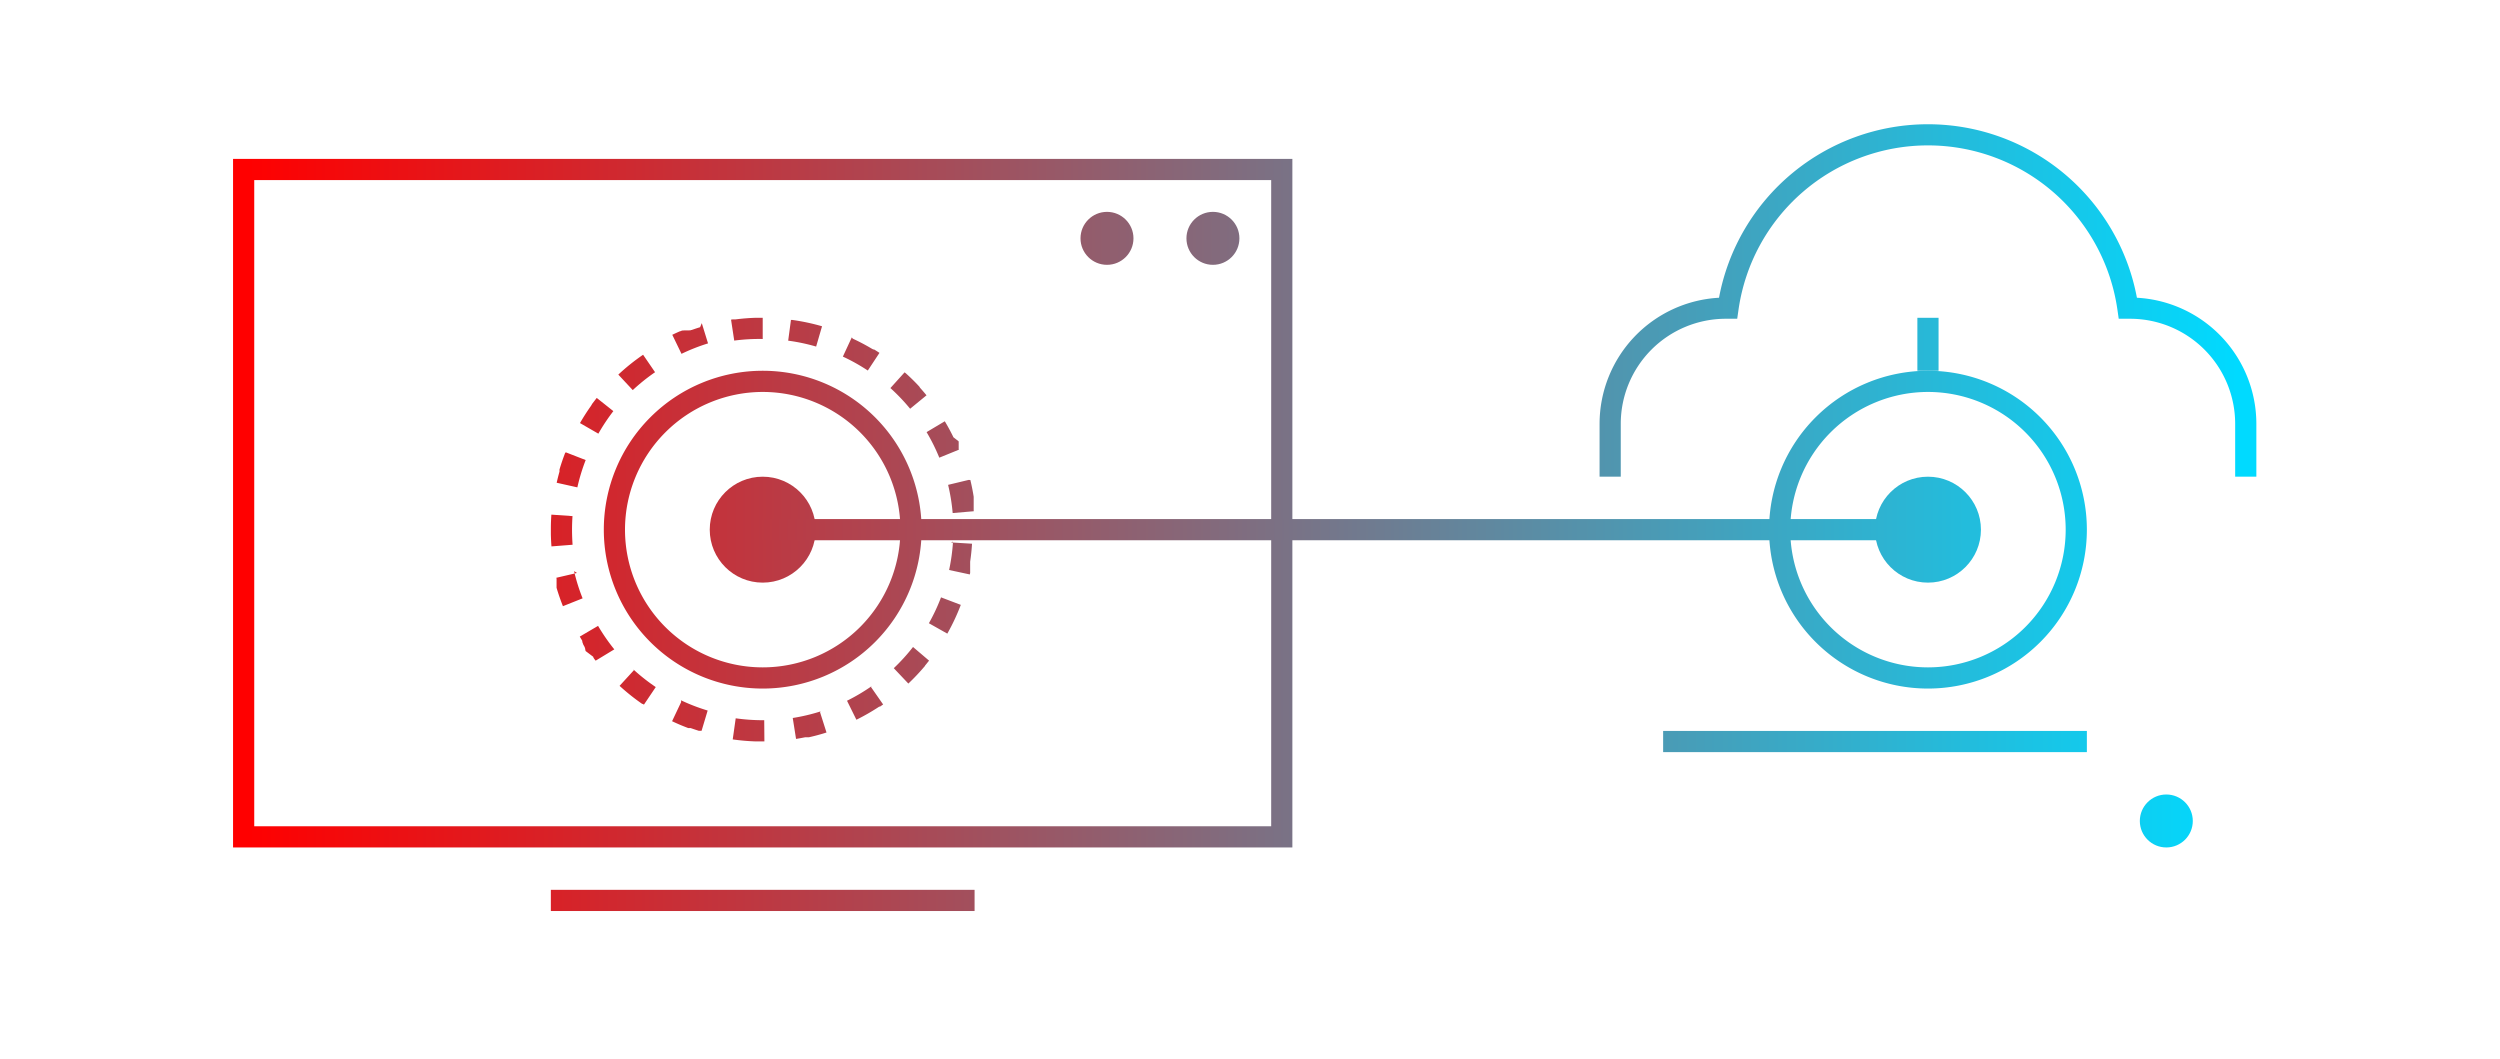 <svg xmlns="http://www.w3.org/2000/svg" xmlns:xlink="http://www.w3.org/1999/xlink" width="236" height="100" viewBox="0 0 236 100"><defs><style>.a{fill:#fff;opacity:0;}.b{fill:url(#a);}.c{fill:url(#b);}.d{fill:url(#c);}.e{fill:url(#d);}.f{fill:url(#e);}.g{fill:url(#f);}.h{fill:url(#g);}.i{fill:url(#h);}.j{fill:url(#j);}.k{fill:url(#l);}.l{fill:url(#m);}.m{fill:url(#n);}.n{fill:url(#o);}.o{fill:url(#p);}</style><linearGradient id="a" x1="0.013" y1="0.5" x2="1.894" y2="0.5" gradientUnits="objectBoundingBox"><stop offset="0" stop-color="red"/><stop offset="1" stop-color="#00daff"/></linearGradient><linearGradient id="b" x1="-0.718" x2="3.985" xlink:href="#a"/><linearGradient id="c" x1="-17.742" x2="19.877" xlink:href="#a"/><linearGradient id="d" x1="-15.742" x2="21.877" xlink:href="#a"/><linearGradient id="e" x1="-0.718" x2="3.989" xlink:href="#a"/><linearGradient id="f" x1="-1.124" x2="5.146" xlink:href="#a"/><linearGradient id="g" x1="-4.371" x2="14.439" xlink:href="#a"/><linearGradient id="h" x1="-2.06" x2="0.974" xlink:href="#a"/><linearGradient id="j" x1="-3.343" x2="1.36" xlink:href="#a"/><linearGradient id="l" x1="-35.742" x2="1.877" xlink:href="#a"/><linearGradient id="m" x1="-0.443" x2="1.267" xlink:href="#a"/><linearGradient id="n" x1="-15.371" x2="3.439" xlink:href="#a"/><linearGradient id="o" x1="-4.79" x2="1.48" xlink:href="#a"/><linearGradient id="p" x1="-78.854" x2="15.193" xlink:href="#a"/></defs><rect class="a" width="236" height="100"/><path class="b" d="M120,17V78H24V17h96m2-2H22V80H122V15Z"/><rect class="c" width="40" height="2" transform="translate(52 84)"/><circle class="d" cx="2.5" cy="2.5" r="2.5" transform="translate(112 20)"/><circle class="e" cx="2.5" cy="2.5" r="2.5" transform="translate(102 20)"/><path class="f" d="M72,30h-.688c-.637.021-1.267.073-1.888.152h0l-.011,0H69.4l-.011,0h-.117l-.007,0h-.033l-.02,0H69.2l-.014,0h0l-.022,0h0l-.153.022.3,1.978A18.179,18.179,0,0,1,72,32V30Zm-5.911.888q-.351.108-.694.228h0l-.022.007h0l-.022.008h0l-.021.008h0l-.022.008h0l-.022.007h0l-.01,0h0l-.011,0h0l-.01,0h0l-.021.007h0l-.021.007h0l-.021.007h0l-.021.007h0l-.011,0h0l-.01,0h0l-.011,0h0l-.01,0h0l-.011,0h0l-.01,0h0l-.01,0h0l-.01,0h0l-.01,0h0l-.02.008h0l-.01,0h0l-.01,0h0l-.01,0h0l-.009,0h0l-.01,0h0l-.009,0h0l-.009,0h0l-.009,0h0l-.01,0h0l-.009,0h0l-.01,0h0l-.009,0h0l-.01,0h0l-.009,0h0l-.01,0h0l-.01,0h0l-.009,0h0l-.009,0h0l-.008,0h0l-.009,0h0l-.008,0h0l-.009,0h0l-.008,0h0l-.009,0h0l-.008,0h0l-.009,0h0l-.008,0h0l-.01,0h0l-.01,0h0l-.009,0h0l-.009,0h0l-.008,0h0l-.009,0h0l-.008,0h0l-.01,0h0l-.008,0h0l-.009,0h0l-.007,0h0l-.009,0h0l-.008,0h0l-.009,0h0l-.009,0h0l-.009,0h0l-.009,0h0l-.009,0h0l-.009,0h0l-.008,0h0l-.009,0h0l-.008,0h0l-.009,0h0l-.008,0h0l-.009,0h0l-.008,0h0l-.01,0h0l-.019.008h0l-.01,0h0l-.01,0h0l-.01,0h0l-.01,0h0l-.01,0h0l-.009,0h0l-.01,0h0l-.009,0h0l-.01,0h0l-.008,0h0l-.01,0h0l-.01,0h0l-.01,0h0l-.02.008h0l-.01,0h0l-.01,0h0l-.01,0h0l-.01.005h0l-.021.009h0l-.01,0h0l-.02.008h0l-.02.008h0l-.02.009h0l-.02.009h0l-.021.009h0l-.02.008h0l-.01,0h0l-.01,0h0l-.011,0h0l-.021.009h0l-.02.009h0l-.021.009h0l-.02.009h0l-.021.009h0c-.21.092-.418.189-.624.288l.871,1.8a17.867,17.867,0,0,1,2.508-.988l-.59-1.911Zm-5.381,2.6a19.937,19.937,0,0,0-2.339,1.874l1.363,1.463a18.274,18.274,0,0,1,2.106-1.688l-1.13-1.649Zm-4.374,4.075q-.2.256-.4.519h0l-.014.018h0l-.007.009h0l-.007.008h0l-.007.009h0l-.007.008h0l-.006.008,0,0,0,.008h0l0,.008v0l-.006.008h0l-.005.007,0,0-.006.007,0,0,0,.006,0,0-.006.008v0l-.005.006v0l-.006.007,0,0-.005.006,0,0-.005.006,0,0,0,.008,0,0,0,.005,0,0-.006.007,0,0,0,0,0,0-.005.007,0,0,0,0,0,.007,0,0,0,0,0,0-.005.006,0,0,0,0,0,0-.005.007,0,0-.011.016,0,0-.007.009v0l0,0v0l-.007.01h0l0,.006h0l-.007.01,0,0-.012.017h0l-.012.018h0q-.542.768-1.013,1.586l1.733,1A18.188,18.188,0,0,1,57.9,38.81l-1.566-1.244Zm-2.979,5.182q-.294.756-.527,1.54h0l-.006.022h0l-.006.021h0l0,.014h0l0,.007v0l0,.012v.011l0,.01v0l0,.006v0l0,.008,0,.005v0l0,.005,0,.007v.006l0,0,0,.008v0l0,.007v0l0,.009v0l0,.007v0l0,.01v0l0,.008v0l0,.01h0l0,.01h0l0,.01h0l0,.011h0l0,.011h0q-.146.519-.265,1.051l1.952.436a17.95,17.95,0,0,1,.785-2.578l-1.864-.726ZM52.05,48.581q-.041.565-.048,1.14h0v.033h0v.032h0V49.8h0v.111h0v.033h0V50h0v.025h0v.085h0v.025h0v.049h0v.049h0v.011h0v.012h0v.011h0v.061h0v.024h0v.012h0v.012h0V50.4h0v.024h0v.024h0c.008.38.027.758.056,1.132l1.994-.156C54.019,50.953,54,50.474,54,50c0-.426.015-.856.045-1.279l-1.995-.14Zm2.416,5.508-1.948.452.012.051h0l.005.022h0l.005.022v0l0,.013h0l0,.007h0l0,.013v.01l0,.012v0l0,.006v0l0,.011v.013l0,.01v0l0,.005,0,.008v.015l0,.008v0l0,.006V54.8l0,.008v.014l0,.009v0l0,.006v0l0,.008v0l0,.006v.005l0,.008v0l0,.008V54.9l0,.008v0l0,.007v0l0,.009v0l0,.008v0l0,.01v0l0,.008v0l0,.009v0l0,.008v0l0,.009v0l0,.008v0l0,.01v0l0,.009v0l0,.01v0l0,.009v0l0,.01v0l0,.009h0l0,.01v0l0,.009h0l0,.01v0l0,.01h0l0,.009v0l0,.01h0l0,.009v0l0,.01h0l0,.009v0l0,.009v0l0,.009v0l0,.01v0l0,.008v0l0,.01v0l0,.008v0l0,.01v0l0,.007v0l0,.009v0l0,.007v0l0,.009v0l0,.008v0l0,.009v0l0,.008v0l0,.008v0l0,.008v0l0,.007v0l0,.009v0l0,.007v0l0,.009v0l0,.006v0l0,.009v0l0,.006v0l0,.008,0,.005v.009l0,.009v0l0,.006v0l0,.008v0l0,.005v0l0,.009v.009l0,.007,0,.006,0,.005v0l0,.008v0l0,.005v.005l0,.008v.01l0,0,0,.009v0l0,.007v0l0,.011v0l0,.007h0l0,.013v0l.006.02v0l.006.02v0l.006.021h0l.006.021h0l.006.021h0c.167.556.358,1.1.571,1.637l1.858-.74a17.916,17.916,0,0,1-.806-2.572Zm1.99,4.994L54.73,60.094c.055.093.109.184.165.276h0l.03.051h0l.011.018h0l.011.018v0l.006.01,0,0,0,.005v0l.006.01h0l0,.006v0l.006.009,0,0,0,.005,0,.007,0,0,0,0,.005.008,0,0,0,.005,0,0,0,.007,0,0,0,.005,0,0,0,.007,0,0,0,0,0,.006,0,0,0,.005,0,0,0,.007,0,0,0,.005,0,0,0,.007,0,0,0,.005,0,0,0,.006,0,0,0,.006,0,0,0,.006,0,0,.005.008,0,0,0,.005,0,0,.005.007,0,0,0,.005,0,0,.005.008,0,0,0,.006,0,0,0,.006,0,0,0,.007v0l0,.006,0,0,.005.008,0,0,0,.007v0l.006.009v0l.005.007v0l.005.008,0,0,.005.007v0l.005.008v0l.006.008v0l0,.007,0,0,0,.008,0,0,0,.007,0,0,0,.008,0,0,0,.006,0,0,0,.008,0,0,.005.007,0,0,0,.007,0,0,.005.008,0,0,0,.007,0,0,.005.008v0l.005.007v0l.006.008v0l0,.008h0l0,.008,0,0,.006.009h0l.005.007,0,0,.005.008v0l.005.007,0,0,.005.008,0,0,0,.006,0,0,.005.008v0l.005.007v0l.006.008v0l.006.009h0l.005.007v0l.006.009v0l.005.007v0l0,.008,0,0,0,.007v0l0,.008,0,0,0,.008h0l.005.009,0,0,.006.008h0l.006.008v0l.006.008v0l.005.007v0l.006.009h0l.005.008h0l.006.009v0l.005.008h0l.006.008v0l.006.008v0l.005.007v0l.006.008v0l.005.006,0,0,.005.007,0,0,0,.006,0,0,0,.007,0,0,0,.007v0l0,.006,0,0,0,.008,0,0,0,.005,0,0,.005.007,0,0,0,.006,0,0,.006.008,0,0,0,.006,0,0,.005.007,0,0,0,.006,0,0,0,.006,0,0,.005.007,0,0,0,.005,0,0,.006.007,0,0,0,.005,0,0,.005.007,0,0,0,.005,0,0,0,.006,0,0,0,0,0,.005,0,.005,0,0,.005.007,0,0,0,0,0,0,.005.008,0,0,0,.005,0,0,0,.007,0,0,0,.005,0,0,0,.006,0,0,.005.007,0,0,0,.005,0,0,.005.007,0,0,0,.005,0,0,0,.007,0,0,0,0,0,.005,0,.006,0,0,0,0,0,.006,0,0,0,0,0,.005,0,.005,0,0,0,0,0,.007,0,0,0,0,0,0,0,.007,0,0,0,0,0,0,0,.006,0,0,0,0,0,.006,0,.005,0,0,0,.006,0,0,0,.005,0,0,0,.007,0,0,0,0,0,0,0,.007,0,0,0,0,.005.006,0,0,0,0,0,0,.005.007,0,0,0,0,0,0,.005.007,0,0,0,0,.005.007,0,0,0,0,0,0,0,.005,0,.005,0,0,.005.007,0,0,0,0,0,0,0,.006,0,0,0,.005,0,0,0,.006,0,0,0,0,0,.006,0,0,0,.005,0,0,0,.006,0,0,0,0,.006.007,0,0,0,.005,0,0L56,62l0,0,0,0,0,.006,0,0,0,0,0,0,0,.007,0,0,0,0,0,.005,0,0,0,0,0,0,0,.006,0,0,0,0,0,0,.005.006,0,0,0,0,0,.006,0,0,0,0,0,0,.005.006,0,0,0,0,0,.006,0,0,0,0,0,0,0,0,0,.005,0,0,.005.006,0,0,0,.005,0,0,.005.007,0,0,0,0,0,0,.005.006,0,0,0,.005,0,0,.005.007,0,0,0,.005,0,0,0,.006,0,0,.005.007,0,0,.005.005,0,0,.005.007,0,0,0,0,0,0,.005.007,0,0,0,.005,0,0,.006.007,0,0,.006.007h0l.005.007,0,0,.006.007,0,0,0,.007v0l.007.008h0l0,.007v0l.007.008v0l.006.007h0l.006.008,0,0,.006.008h0l.007.008v0l.006.008v0l.006.007h0l.007.008v0l.013.017h0l.007.008h0l.007.009h0l.013.017h0l.007.009h0l.007.009h0l.044.055L57.99,61.3a18.144,18.144,0,0,1-1.534-2.22Zm3.382,4.187-1.351,1.474a20.054,20.054,0,0,0,2.1,1.679h0l.011.007,0,0,.017.011,0,0,.005,0,.006.005.005,0,0,0,.008.006,0,0,0,0,0,0,.007,0,0,0,0,0,.005,0,.006,0,0,0,0,0,.007,0,0,0,.005,0,0,0,.007,0,0,0,.006,0,0,0,.007,0,0,0,.008.006h0l.008.006h0l.008.006h0l.007.005h0l.009.006h0l.018.012h0l.019.012h0l.02.013h0l1.117-1.659a18.127,18.127,0,0,1-2.12-1.671ZM64.3,66.276l-.856,1.807q.723.343,1.477.628h0l.019.008h0l.02.008h0l.012.005h0l.006,0h0l.012,0h0l.006,0h0l.008,0,0,0,0,0h0l.007,0,0,0,.005,0,.006,0,.006,0,0,0,0,0,.009,0h0l.006,0,0,0,.009,0h0l.007,0h0l.009,0h0l.007,0h0l.009,0h0l.009,0h0l.009,0h0l.01,0h0l.01,0h0l.01,0h0l.009,0h0l.01,0h0l.009,0h0l.01,0h0l.009,0h0l.01,0h0l.01,0h0l.011,0h0l.021.008h0l.021.008h0q.311.109.624.209h0l.022.007h0l.022.007h0l.022.007h0l.022.007h0l.01,0h0l.009,0h0l.011,0h0l.01,0h0l.01,0h0l.009,0h0l.009,0h0l.009,0h0l.008,0h0l.008,0,0,0,.006,0h0l.008,0,.005,0h0l0,0H66.2l.009,0h0l.019.006h0l0,0,.575-1.916a17.909,17.909,0,0,1-2.516-.967Zm5.149,1.545-.28,1.98a20.146,20.146,0,0,0,2.1.186h.89l-.016-2H72a18.21,18.21,0,0,1-2.55-.179Zm8.009-.663a17.951,17.951,0,0,1-2.623.62l.312,1.976q.429-.069.852-.154h0l.015,0h0l.021,0h.009l.014,0h.009l.014,0h.011l.011,0h0l.006,0h0l.01,0h.01l0,0h.024l.007,0h.009l.009,0h.014l.009,0h.014l.009,0h0l.006,0h0l.009,0h0l.008,0h0l.01,0h0l.008,0h0l.01,0h0l.009,0h0l.01,0h0l.01,0h0l.01,0h0l.021-.005h0l.023,0h0l.023,0h0l.022-.006h0q.824-.186,1.62-.44l-.606-1.906Zm4.822-2.381a18.018,18.018,0,0,1-2.322,1.373l.886,1.793h0l.021-.01h0a20.1,20.1,0,0,0,2.055-1.175h0l.019-.013h0l.018-.012h0l.009-.006h0l.009-.006h0l.009-.006h0L83,66.707h0l.008-.006h0l.008,0h0l.008,0,0,0,.007,0,0,0,.006,0,0,0,.007,0,0,0,.006,0,0,0,.007,0,0,0,0,0,0,0,.007,0,0,0,0,0,.009,0,0,0,.005,0,0,0,.009-.006h0l0,0h0l.01-.007h0l.017-.012h0l.018-.012h0l.236-.162-1.144-1.641Zm3.909-3.7a18.269,18.269,0,0,1-1.816,2l1.375,1.452a20.038,20.038,0,0,0,1.525-1.613h0l.015-.017h0l.014-.016h0l.008-.01h0l0-.005,0,0,.007-.007,0,0,0-.005,0,0,0-.006,0,0,0,0,.006-.006,0,0,0,0,0,0,.006-.007,0,0,0-.006,0,0,0-.007,0,0,.006-.007v0l.006-.006,0,0,.006-.007v0l.006-.006v0l.007-.008h0l.006-.008h0l.007-.008h0l.015-.017h0q.161-.2.316-.393L86.19,61.076Zm2.643-4.685a17.838,17.838,0,0,1-1.145,2.441l1.742.983,0,0h0l.006-.011v0l0-.006h0l.011-.019h0l.007-.013h0A19.951,19.951,0,0,0,90.7,57.1l-1.87-.711Zm1.132-5.257a18.129,18.129,0,0,1-.368,2.673l1.955.42c.011-.05.022-.1.032-.15h0l0-.014h0l0-.007h0l0-.013v-.012l0-.01v-.013l0-.009v-.037l0-.008v-.042l0-.009v-.037l0-.009v-.037l0-.009v-.036l0-.01v0l0-.008v0l0-.01V53.7l0-.009V53.68l0-.009v0l0-.008v0l0-.009v0l0-.008v-.027l0-.009v-.014l0-.008v0l0-.008v0l0-.009v0l0-.009v0l0-.009v0l0-.009v0l0-.007v0l0-.009v0l0-.007v0l0-.009v0l0-.008v0l0-.009v0l0-.007v0l0-.009v0l0-.007v0l0-.009v0l0-.006v0l0-.009v-.014l0-.009v-.106l0-.009v-.066l0-.008v-.015l0-.009v-.013l0-.011v-.012l0-.011v-.035l0-.011v-.012l0-.012v-.011l0-.013h0l0-.007v0l0-.014h0v-.008h0l0-.022h0q.123-.835.177-1.694l-2-.124Zm1.48-5.832L89.5,45.77a18.076,18.076,0,0,1,.432,2.662l1.992-.171-.008-.1h0l0-.023h0l0-.022v0l0-.021v-.01h0v-.268h0v-.023h0v-.022h0l0-.01v-.013h0v-.012l0-.01h0v-.023h0l0-.01v-.013h0v-.024h0v-.013l0-.01h0V47.6h0l0-.01v0l0-.021v0l0-.021v0l0-.021v0l0-.01h0v-.013l0-.021v0l0-.01h0v-.013l0-.01h0v-.012l0-.01h0V47.4l0-.01h0v-.013l0-.009v-.015l0-.009h0v-.071l0-.009V47.18l0-.009V47.11l0-.009v-.032l0-.013h0v-.009l0-.021v0l0-.021v0l0-.02v0l0-.021v0l0-.022h0l0-.023h0l0-.023h0q-.126-.8-.314-1.582Zm-2.257-5.534L87.47,40.792a18.093,18.093,0,0,1,1.2,2.413l1.852-.755-.007-.016v0l-.008-.019v0L90.5,42.4h0l0-.006v0l0-.01v0l0-.006v0l0-.01v0l0-.005v0l0-.008v0l0-.005,0,0,0-.008v0l0-.007,0-.006,0-.005v0l0-.008,0,0,0-.005,0,0,0-.007,0-.005,0-.005,0-.005,0-.006,0-.006v0l0-.008v0l0-.006v0l0-.008v0l0,0v-.005l0-.008,0,0,0-.005,0,0,0-.008,0,0,0-.005,0-.007,0,0,0-.005,0-.005,0-.006,0-.006,0,0,0-.008,0,0,0,0,0,0,0-.008v0l0-.006v0l0-.007,0-.005,0-.006,0,0,0-.008,0,0,0-.006,0-.005,0-.006,0,0,0-.007,0-.005,0-.006v0l0-.009v0l0-.006,0,0,0-.008,0,0,0-.006,0,0,0-.008v0l0-.006,0-.005,0-.006,0,0,0-.006,0-.005,0-.007v0l0-.008,0,0,0-.006,0,0,0-.008,0,0,0-.006,0,0,0-.008v0l0-.006,0,0,0-.008,0,0,0-.006v0l0-.008v0l0-.007,0,0,0-.007,0,0,0-.008v0l0-.006,0,0,0-.008,0,0,0-.006,0,0,0-.008,0,0,0-.005,0,0,0-.008,0,0,0-.005,0-.006,0-.006,0,0,0-.005,0-.007,0,0,0,0,0-.007,0-.005,0,0,0,0,0-.008,0,0,0,0,0,0,0-.008,0,0,0,0,0-.006,0-.006,0-.005,0-.005,0,0,0-.006,0,0,0-.006,0-.006,0,0,0,0,0-.006,0-.006,0,0,0,0,0-.006,0-.007v0l0-.005,0-.007,0,0,0,0,0-.007,0-.005,0-.005,0,0,0-.009,0,0,0-.006,0,0,0-.007,0,0,0-.006,0,0,0-.009,0,0,0-.005v0l-.005-.01v0l0-.008,0,0,0,0v0l0-.008v0l0,0,0,0,0-.008v0l0,0,0,0,0-.008v0l0-.005v0l0-.011v0L90,41.276v0l-.009-.018v0l-.009-.019h0l-.005-.011v0l0-.007h0l-.006-.013h0l-.01-.019h0l-.01-.02h0l-.01-.02h0c-.231-.467-.48-.925-.746-1.37Zm-3.794-4.62-1.339,1.484a18.288,18.288,0,0,1,1.863,1.953l1.546-1.269c-.154-.188-.311-.372-.471-.554h0l-.016-.017h0l-.015-.018h0l-.015-.017h0l-.008-.009h0l-.008-.009h0l-.007-.008h0l-.007-.008h0l-.006-.008,0,0-.007-.007v0l-.006-.006v0l-.007-.008h0l-.006-.007h0l-.006-.007,0,0-.006-.006,0,0-.006-.007,0,0-.007-.007v0l-.005-.006,0,0-.006-.007,0,0-.005-.005,0,0-.006-.007,0,0,0-.006h0l-.007-.007,0,0,0-.006,0,0,0-.005,0,0-.006-.006,0,0,0,0,0,0,0-.007,0,0,0,0,0,0-.005-.005,0,0,0,0-.007-.006,0,0,0-.005,0,0-.006-.007,0,0,0-.005h0l-.009-.01,0,0-.009-.009h0l0,0,0,0-.007-.008h0l0-.005h0l-.009-.01h0l0,0h0l-.009-.01,0,0-.014-.015h0l-.015-.016h0q-.582-.624-1.217-1.195Zm-4.985-3.3-.841,1.814a18.036,18.036,0,0,1,2.354,1.316l1.1-1.668c-.127-.084-.254-.166-.383-.247h0l-.02-.012h0l-.019-.012h0l-.009-.006h0l-.009-.006h0l-.01-.006h0l-.018-.011,0,0L82.544,33h0l-.009,0,0,0-.009,0h0l-.007,0h0l-.008-.005,0,0-.006,0h0l-.007-.005,0,0-.006,0,0,0-.008,0,0,0-.006,0,0,0-.006,0,0,0-.006,0,0,0,0,0,0,0-.007,0,0,0-.005,0,0,0-.007,0,0,0,0,0-.007,0,0,0,0,0,0,0-.007-.005,0,0-.005,0,0,0-.008-.005,0,0-.006,0h0l-.009-.006h0l-.017-.011h0l-.018-.011h0l-.01-.006h0l-.006,0h0l-.011-.007h0l-.006,0h0l-.013-.008h0l-.019-.012h0l-.019-.011h0a19.727,19.727,0,0,0-1.781-.938Zm-5.738-1.672-.265,1.982a17.9,17.9,0,0,1,2.638.557L77.6,30.8a19.839,19.839,0,0,0-2.826-.6h0l-.023,0h0l-.012,0h-.012l-.011,0h-.047Z"/><path class="g" d="M72,37A13,13,0,1,1,59,50,13.015,13.015,0,0,1,72,37m0-2A15,15,0,1,0,87,50,15,15,0,0,0,72,35Z"/><circle class="h" cx="5" cy="5" r="5" transform="translate(67 45)"/><path class="i" d="M213,45h-2V40a9.92,9.92,0,0,0-9.909-9.909h-1.084l-.123-.858a18.066,18.066,0,0,0-35.768,0l-.123.858h-1.084A9.92,9.92,0,0,0,153,40v5h-2V40a11.925,11.925,0,0,1,11.275-11.893,20.067,20.067,0,0,1,39.45,0A11.925,11.925,0,0,1,213,40Z"/><path class="i" d="M213,86H151V50h2V84h58V50h2Z"/><rect class="j" width="40" height="2" transform="translate(157 69)"/><rect class="j" width="40" height="2" transform="translate(157 74)"/><circle class="k" cx="2.5" cy="2.5" r="2.5" transform="translate(202 75)"/><rect class="l" width="110" height="2" transform="translate(72 49)"/><circle class="m" cx="5" cy="5" r="5" transform="translate(177 45)"/><path class="n" d="M182,37a13,13,0,1,1-13,13,13.015,13.015,0,0,1,13-13m0-2a15,15,0,1,0,15,15,15,15,0,0,0-15-15Z"/><rect class="o" width="2" height="5" transform="translate(181 30)"/><path class="m" d="M182,20l-5,10h10Z"/></svg>